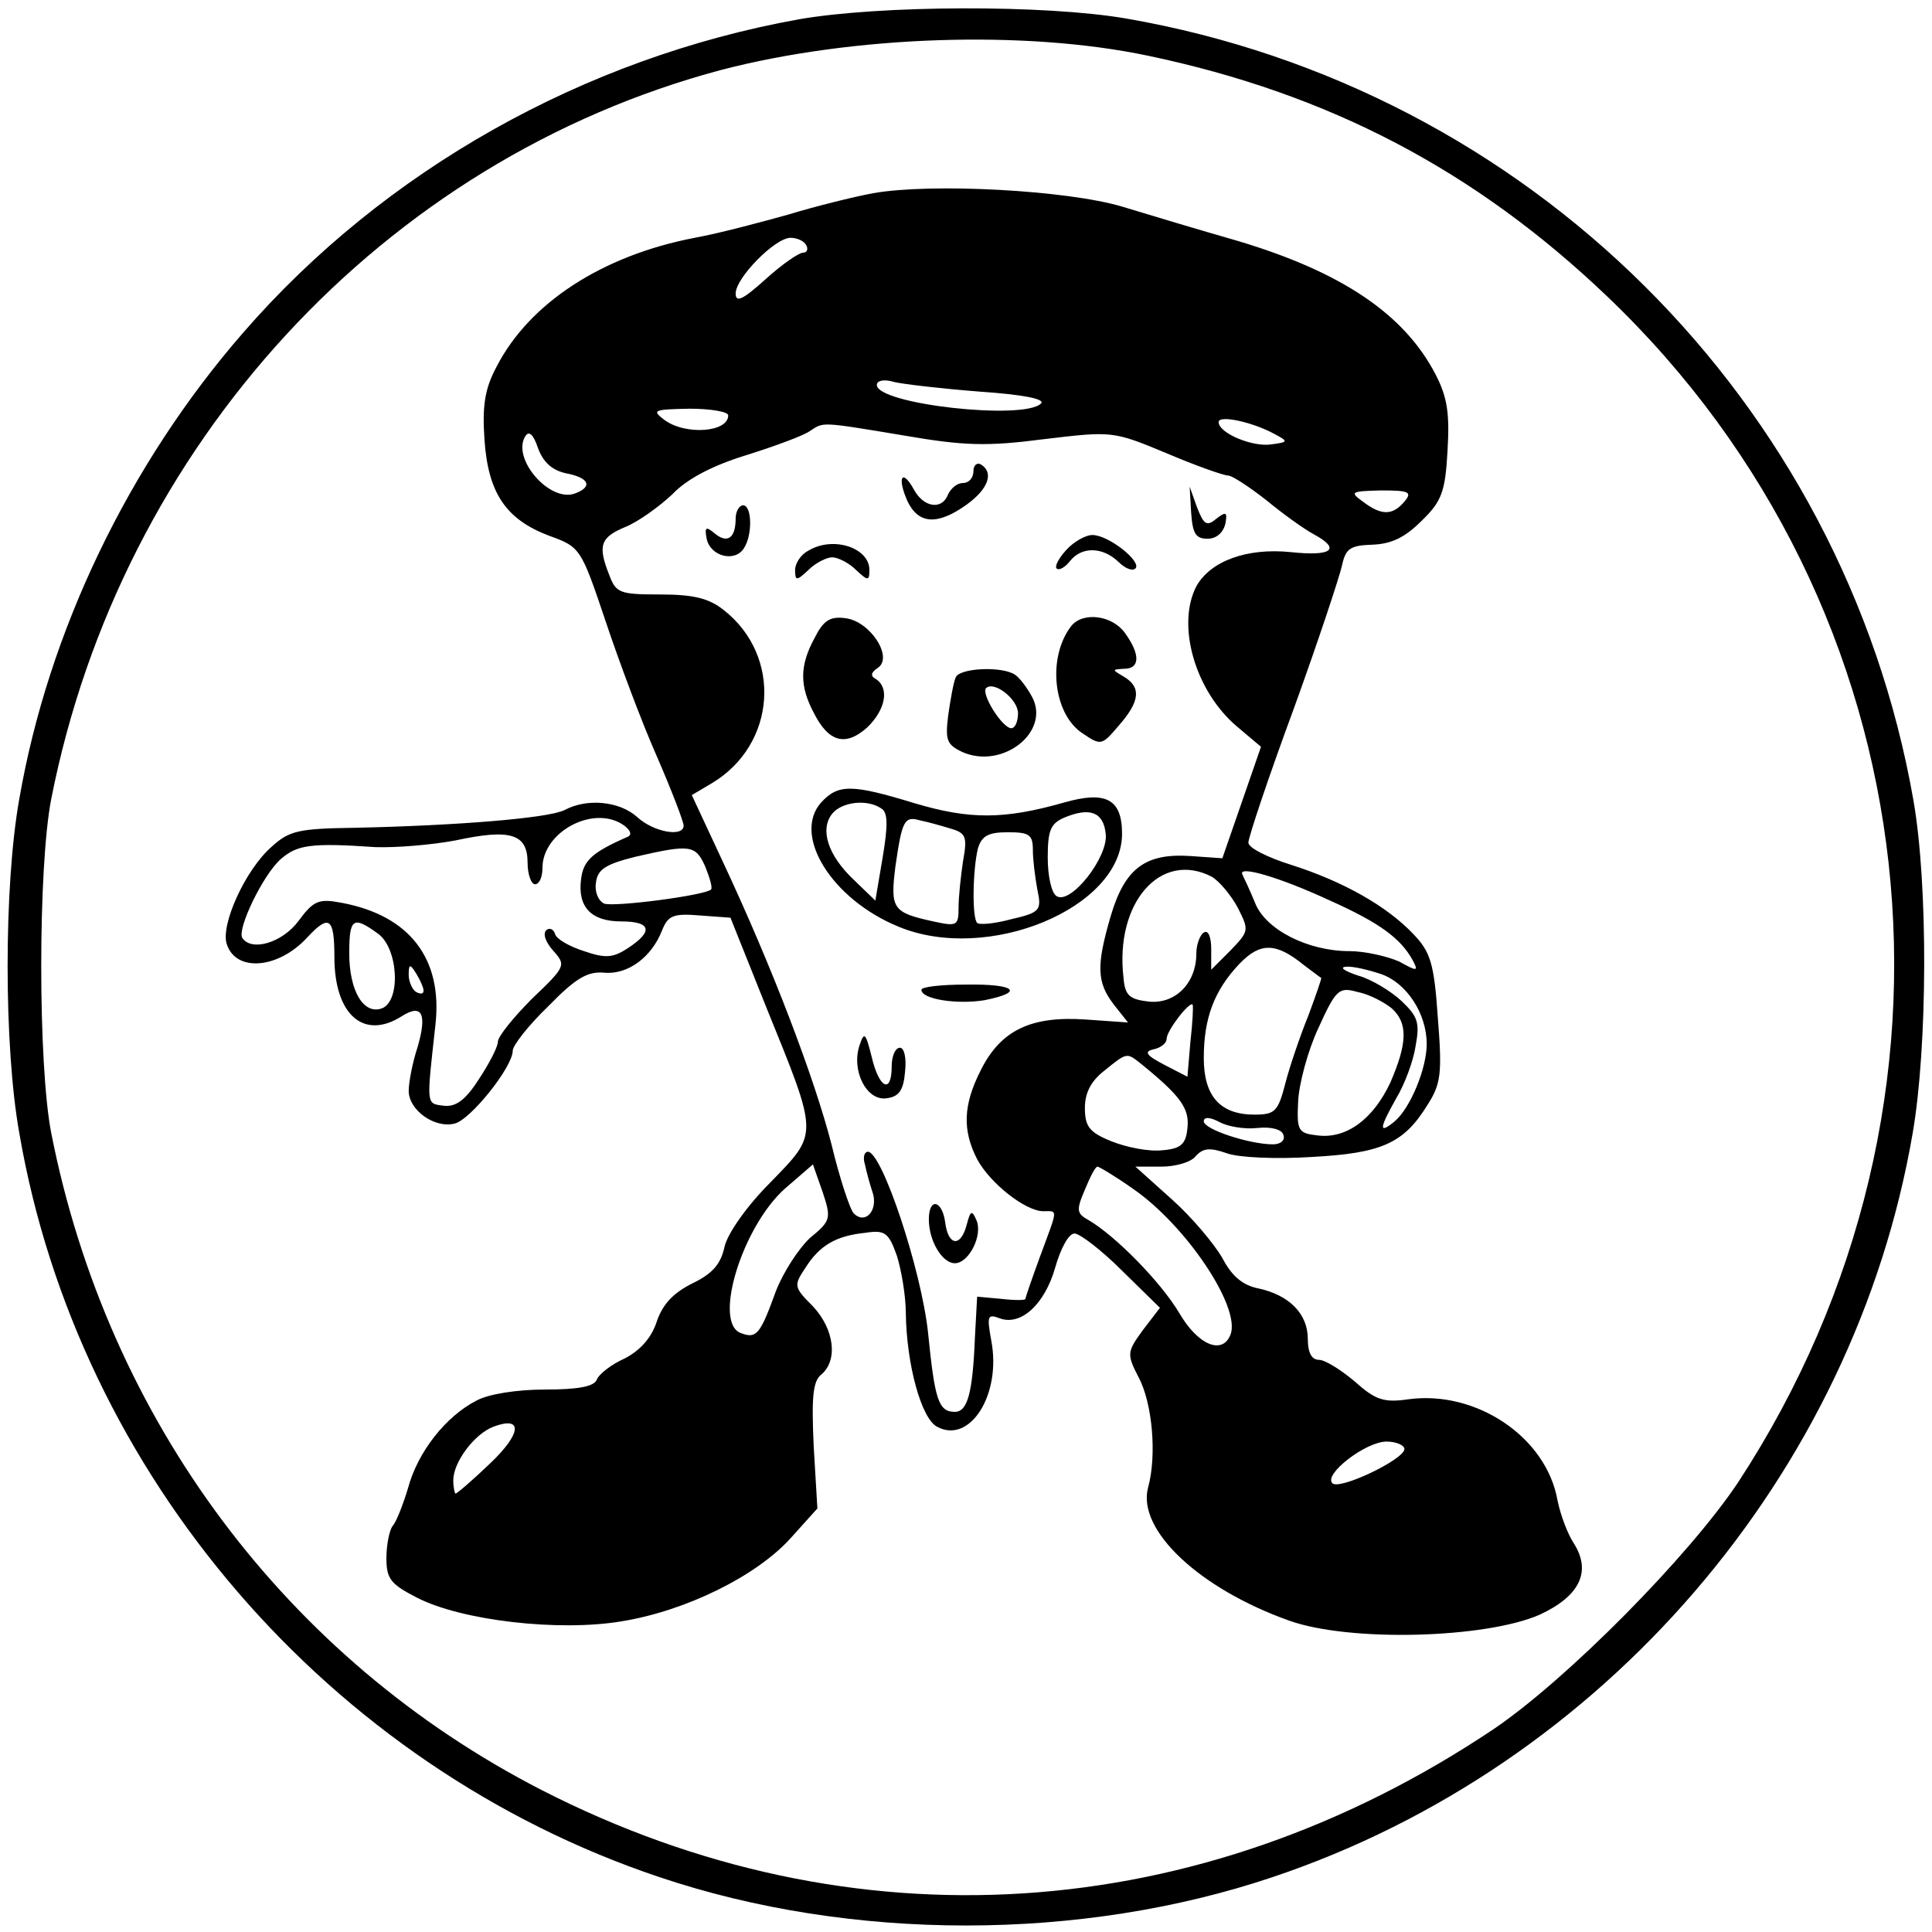 <?xml version="1.0" standalone="no"?>
<!DOCTYPE svg PUBLIC "-//W3C//DTD SVG 20010904//EN"
 "http://www.w3.org/TR/2001/REC-SVG-20010904/DTD/svg10.dtd">
<svg version="1.0" xmlns="http://www.w3.org/2000/svg"
 width="260pt" height="260pt" viewBox="0 0 260 260"
 preserveAspectRatio="xMidYMid meet">
<g transform="translate(0,260) scale(0.1,-0.1)"
fill="#000000" stroke="none">
<path d="M1075 2574 c-289 -52 -558 -203 -748 -422 -154 -177 -262 -402 -301
-627 -21 -117 -21 -333 0 -450 79 -460 417 -852 861 -1001 258 -87 568 -87
826 0 444 149 782 541 861 1001 20 116 21 334 1 448 -94 537 -518 958 -1059
1052 -110 19 -332 18 -441 -1z m470 -49 c243 -51 440 -154 618 -324 439 -419
512 -1083 176 -1596 -66 -99 -230 -265 -329 -332 -397 -266 -863 -296 -1281
-82 -343 176 -584 498 -660 884 -18 92 -18 358 0 450 94 477 447 860 902 981
177 46 408 54 574 19z"/>
<path d="M1175 2340 c-27 -5 -79 -18 -115 -29 -36 -10 -92 -25 -125 -31 -125
-24 -223 -88 -267 -174 -16 -30 -19 -53 -16 -98 5 -72 29 -107 87 -129 42 -15
43 -17 76 -115 18 -54 49 -137 69 -182 20 -46 36 -88 36 -93 0 -16 -40 -9 -62
11 -24 22 -68 26 -98 10 -21 -11 -144 -21 -282 -24 -77 -1 -89 -4 -113 -26
-35 -31 -68 -104 -60 -130 12 -39 70 -34 109 9 29 31 36 26 36 -27 0 -77 39
-112 90 -80 28 18 35 4 22 -41 -7 -21 -12 -48 -12 -59 0 -26 35 -51 62 -44 21
5 78 76 78 98 0 7 21 34 48 60 37 38 53 47 75 45 32 -3 64 21 78 57 8 20 15
23 51 20 l41 -3 48 -120 c71 -175 71 -169 6 -236 -32 -32 -58 -69 -62 -87 -5
-23 -16 -36 -43 -49 -26 -13 -40 -28 -48 -51 -7 -22 -22 -39 -43 -50 -18 -8
-35 -21 -38 -29 -4 -9 -25 -13 -70 -13 -37 0 -76 -6 -92 -15 -41 -21 -79 -69
-92 -118 -7 -23 -16 -46 -21 -51 -4 -6 -8 -25 -8 -43 0 -28 6 -35 41 -53 60
-31 191 -46 275 -32 87 14 182 61 228 112 l36 40 -5 84 c-3 66 -1 87 10 96 23
19 18 61 -11 92 -26 26 -26 28 -10 52 19 30 41 43 81 47 26 4 31 0 42 -31 6
-19 12 -54 12 -77 1 -70 21 -142 42 -153 44 -24 87 43 73 116 -6 33 -5 36 11
30 29 -11 61 19 75 68 7 25 18 46 26 46 7 0 36 -22 64 -50 l51 -50 -23 -30
c-21 -29 -22 -32 -6 -63 19 -35 25 -106 13 -149 -15 -57 69 -136 190 -179 81
-29 264 -24 337 8 54 25 70 58 46 96 -8 12 -18 38 -22 58 -15 85 -109 148
-200 136 -34 -5 -45 -1 -73 24 -19 16 -40 29 -48 29 -10 0 -15 10 -15 28 0 34
-25 59 -66 68 -21 4 -36 16 -49 41 -11 19 -41 55 -68 79 l-49 44 35 0 c19 0
40 6 46 14 10 11 19 12 42 4 16 -6 68 -8 114 -5 94 5 124 18 156 70 18 28 20
42 14 117 -5 74 -10 89 -33 113 -36 38 -95 71 -164 93 -32 10 -58 23 -58 30 0
7 27 88 61 180 33 91 62 179 65 193 5 23 11 27 41 28 26 1 44 10 66 32 27 26
32 39 35 94 3 50 0 72 -16 103 -42 81 -126 138 -267 180 -49 14 -119 35 -155
46 -74 22 -256 32 -335 18z m-90 -70 c3 -5 1 -10 -4 -10 -6 0 -29 -16 -51 -36
-30 -27 -40 -32 -40 -19 0 21 53 75 74 75 8 0 18 -4 21 -10z m233 -197 c59 -4
89 -10 83 -16 -23 -23 -221 -1 -221 25 0 6 10 8 23 4 12 -3 64 -9 115 -13z
m-338 -32 c0 -23 -58 -27 -86 -6 -17 13 -15 14 34 15 28 0 52 -4 52 -9z m735
-25 c19 -10 19 -11 -4 -14 -25 -4 -71 15 -71 30 0 10 46 0 75 -16z m-499 -2
c81 -14 112 -15 189 -5 92 11 93 11 165 -19 40 -17 77 -30 83 -30 5 0 28 -15
51 -33 23 -19 51 -39 64 -46 37 -20 25 -30 -31 -24 -59 6 -108 -12 -127 -46
-27 -52 -2 -141 55 -189 l32 -27 -26 -75 -26 -75 -43 3 c-60 4 -88 -16 -107
-80 -20 -68 -19 -90 4 -120 l19 -24 -57 4 c-73 5 -114 -14 -141 -68 -24 -47
-25 -81 -5 -120 17 -32 65 -70 89 -70 20 0 20 5 -4 -60 -11 -30 -20 -56 -20
-58 0 -2 -15 -2 -32 0 l-33 3 -3 -55 c-3 -75 -10 -100 -27 -100 -22 0 -27 16
-36 106 -9 85 -62 244 -81 244 -5 0 -7 -8 -4 -17 2 -10 7 -28 11 -40 6 -23
-11 -41 -26 -26 -5 5 -19 47 -30 93 -23 89 -79 237 -147 382 l-41 88 27 16
c87 52 95 171 16 233 -20 16 -41 21 -86 21 -54 0 -59 2 -68 26 -16 40 -12 51
22 65 17 7 45 27 63 44 20 21 55 39 101 53 38 12 76 26 84 32 19 12 12 13 126
-6z m-454 -51 c31 -6 36 -18 12 -27 -34 -13 -86 47 -67 77 5 8 11 2 17 -16 7
-19 19 -30 38 -34z m1128 -38 c-16 -19 -31 -19 -56 0 -18 13 -16 14 25 15 37
0 42 -2 31 -15z m-1050 -436 c8 -6 11 -12 5 -15 -48 -21 -60 -32 -63 -57 -5
-38 14 -57 54 -57 40 0 44 -13 9 -36 -20 -13 -30 -14 -59 -4 -19 6 -37 16 -39
23 -2 7 -8 9 -12 5 -5 -5 0 -17 10 -28 17 -19 16 -21 -29 -64 -25 -25 -46 -51
-46 -58 0 -7 -12 -30 -26 -51 -18 -28 -31 -37 -47 -35 -24 3 -23 0 -11 109 10
89 -35 147 -126 164 -31 6 -38 3 -58 -24 -22 -30 -64 -42 -76 -23 -7 12 28 85
52 106 22 19 40 22 127 16 28 -1 76 3 108 9 74 16 97 9 97 -30 0 -16 5 -29 10
-29 6 0 10 10 10 22 0 49 70 86 110 57z m109 -55 c6 -15 10 -28 8 -31 -8 -8
-131 -24 -144 -19 -8 4 -13 16 -11 28 2 18 13 25 53 35 74 17 81 16 94 -13z
m682 -14 c10 -6 26 -25 35 -42 15 -30 15 -31 -10 -57 l-26 -26 0 28 c0 16 -4
26 -10 22 -5 -3 -10 -16 -10 -28 0 -40 -28 -68 -63 -65 -27 3 -33 8 -35 32
-12 101 50 172 119 136z m159 -32 c67 -30 95 -51 111 -80 8 -15 7 -16 -18 -2
-16 7 -46 14 -67 14 -56 0 -113 29 -127 65 -7 17 -15 34 -17 38 -7 13 49 -3
118 -35z m-1282 -44 c28 -19 32 -91 6 -101 -25 -9 -44 24 -44 74 0 47 5 51 38
27z m1247 -43 c11 -8 21 -16 23 -17 1 0 -7 -23 -17 -50 -11 -27 -25 -68 -31
-91 -10 -39 -14 -43 -42 -43 -46 0 -68 25 -68 76 0 54 14 91 48 127 28 29 49
29 87 -2z m-1185 -34 c0 -5 -4 -5 -10 -2 -5 3 -10 14 -10 23 0 15 2 15 10 2 5
-8 10 -19 10 -23z m1289 22 c34 -12 61 -53 61 -94 0 -33 -22 -86 -43 -104 -22
-18 -21 -10 2 31 11 18 23 50 26 70 6 32 3 40 -19 61 -14 13 -40 29 -58 34
-18 6 -26 11 -17 12 9 1 30 -4 48 -10z m14 -46 c22 -20 21 -47 -2 -100 -23
-49 -59 -76 -98 -71 -26 3 -28 6 -26 46 1 23 13 68 27 98 24 53 28 56 53 49
16 -3 36 -14 46 -22z m-271 -45 l-4 -47 -31 16 c-25 13 -28 18 -14 21 9 2 17
8 17 14 0 11 31 51 35 46 1 -2 0 -24 -3 -50z m-66 -30 c53 -43 65 -60 62 -86
-2 -22 -9 -28 -34 -30 -18 -2 -48 4 -68 12 -30 12 -36 20 -36 45 0 20 8 36 26
50 31 25 30 25 50 9z m156 -86 c19 2 33 -2 35 -9 3 -7 -3 -13 -14 -13 -31 0
-93 20 -93 31 0 6 8 6 21 -1 11 -6 34 -10 51 -8z m-602 -148 c-15 -14 -36 -46
-46 -72 -21 -58 -26 -64 -47 -56 -38 14 2 144 60 195 l37 32 13 -37 c12 -36
11 -39 -17 -62z m435 66 c71 -49 145 -159 131 -196 -11 -28 -44 -14 -69 29
-25 42 -86 104 -122 125 -16 9 -17 13 -5 41 7 17 14 31 17 31 2 0 24 -13 48
-30z m-865 -369 c-24 -23 -45 -41 -47 -41 -1 0 -3 8 -3 18 0 24 28 62 54 72
40 15 38 -9 -4 -49z m1230 19 c0 -14 -88 -56 -97 -46 -12 12 45 56 73 56 13 0
24 -5 24 -10z"/>
<path d="M1310 1966 c0 -9 -6 -16 -14 -16 -8 0 -16 -7 -20 -15 -8 -22 -33 -18
-46 6 -16 29 -23 17 -9 -15 15 -32 41 -33 80 -5 29 21 37 43 19 54 -5 3 -10
-1 -10 -9z"/>
<path d="M1603 1910 c2 -28 6 -35 22 -35 12 0 21 8 24 20 3 16 1 17 -12 7 -13
-11 -17 -8 -26 15 l-10 28 2 -35z"/>
<path d="M990 1902 c0 -26 -11 -34 -28 -20 -12 10 -14 9 -11 -7 5 -24 38 -32
50 -13 12 18 11 58 -1 58 -5 0 -10 -8 -10 -18z"/>
<path d="M1435 1860 c-10 -11 -16 -22 -13 -25 3 -3 11 1 18 10 16 20 44 19 65
-1 9 -9 19 -13 23 -9 9 9 -36 45 -58 45 -9 0 -25 -9 -35 -20z"/>
<path d="M1088 1859 c-10 -5 -18 -17 -18 -26 0 -15 2 -15 18 0 10 10 25 17 32
17 7 0 22 -7 32 -17 16 -15 18 -15 18 0 0 30 -49 46 -82 26z"/>
<path d="M1096 1741 c-20 -37 -20 -64 -1 -100 20 -40 43 -46 72 -20 25 24 30
53 12 65 -8 4 -7 9 2 15 22 14 -10 63 -43 67 -21 3 -30 -3 -42 -27z"/>
<path d="M1442 1758 c-33 -42 -25 -119 15 -145 25 -17 26 -16 49 11 28 32 30
51 7 65 -17 10 -17 10 0 11 21 0 22 19 1 48 -17 24 -56 29 -72 10z"/>
<path d="M1286 1688 c-3 -7 -7 -30 -10 -51 -4 -33 -2 -39 19 -49 54 -24 119
27 94 74 -7 13 -17 26 -23 30 -18 12 -76 9 -80 -4z m84 -48 c0 -11 -4 -20 -9
-20 -12 0 -41 46 -34 54 11 10 43 -15 43 -34z"/>
<path d="M1105 1520 c-39 -44 14 -130 104 -167 120 -50 301 25 301 125 0 47
-22 58 -78 42 -81 -23 -127 -23 -201 -1 -85 26 -103 26 -126 1z m81 -8 c9 -5
9 -23 2 -65 l-10 -59 -29 28 c-35 33 -46 68 -29 89 13 16 47 20 66 7z m302
-34 c4 -31 -47 -96 -66 -84 -7 4 -12 27 -12 52 0 37 4 46 23 54 34 14 52 7 55
-22z m-209 7 c21 -6 23 -11 17 -44 -3 -20 -6 -48 -6 -62 0 -25 -2 -26 -34 -19
-55 12 -58 17 -51 74 9 62 12 68 33 62 10 -2 28 -7 41 -11z m111 -29 c0 -13 3
-37 6 -53 6 -28 4 -31 -35 -40 -22 -6 -43 -8 -46 -5 -7 7 -6 71 1 100 5 17 14
22 40 22 29 0 34 -3 34 -24z"/>
<path d="M1240 1268 c0 -13 49 -20 85 -14 55 11 41 22 -25 21 -33 0 -60 -3
-60 -7z"/>
<path d="M1157 1194 c-12 -34 9 -76 36 -72 17 2 23 11 25 36 2 18 -1 32 -7 32
-6 0 -11 -11 -11 -25 0 -38 -17 -30 -27 13 -8 32 -10 34 -16 16z"/>
<path d="M1250 959 c0 -29 18 -59 35 -59 19 0 38 38 29 58 -6 14 -8 13 -13 -6
-8 -31 -25 -29 -29 3 -4 30 -22 34 -22 4z"/>
</g>
</svg>
